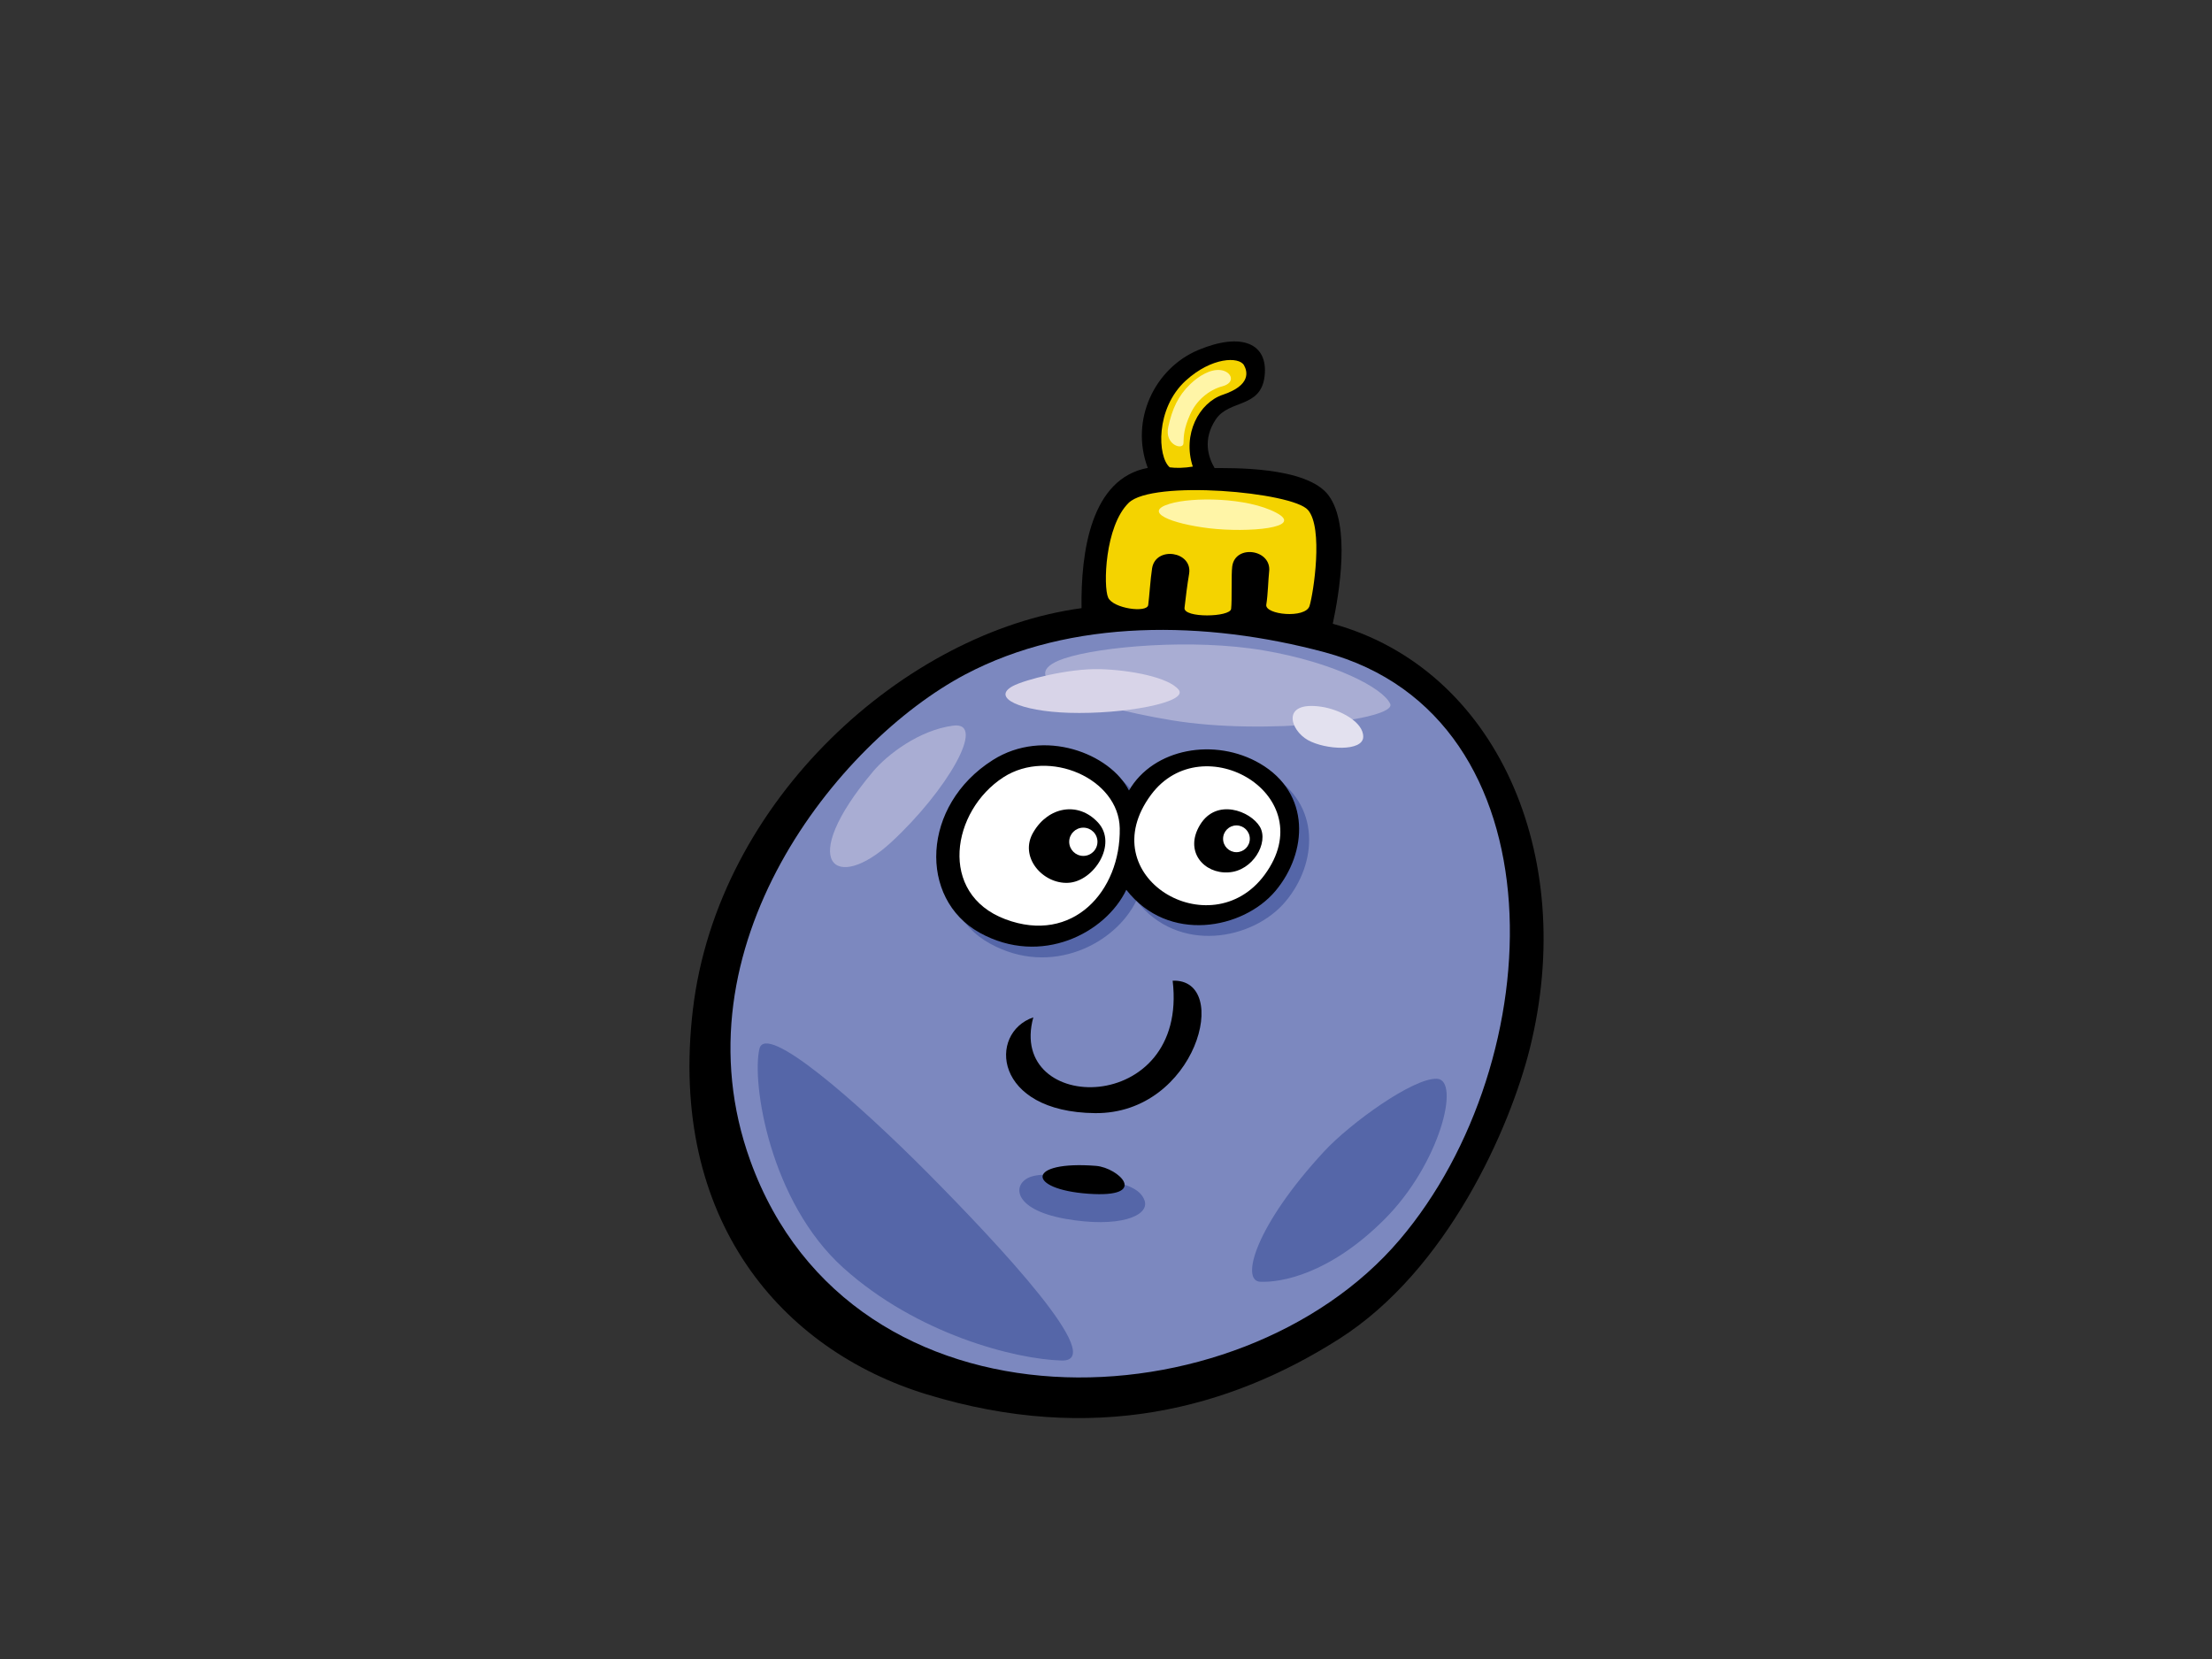 <?xml version="1.0" encoding="utf-8"?>
<!-- Generator: Adobe Illustrator 17.0.0, SVG Export Plug-In . SVG Version: 6.00 Build 0)  -->
<!DOCTYPE svg PUBLIC "-//W3C//DTD SVG 1.1//EN" "http://www.w3.org/Graphics/SVG/1.1/DTD/svg11.dtd">
<svg version="1.1" id="Layer_1" xmlns="http://www.w3.org/2000/svg" xmlns:xlink="http://www.w3.org/1999/xlink" x="0px" y="0px"
	 width="800px" height="600px" viewBox="0 0 800 600" enable-background="new 0 0 800 600" xml:space="preserve">
<rect x="0" y="0" width="800" height="600" fill="#333333" stroke="none"/>
<g>
	<g>
		<path fill-rule="evenodd" clip-rule="evenodd" d="M484.148,484.342c39.422-24.948,61.976-76.476,69.125-105.116
			c17.539-70.224-12.333-137.447-71.26-153.632c2.369-11.149,6.459-35.508-1.456-46.35c-7.903-10.825-36.405-9.869-41.292-9.97
			c-2.272-3.92-4.387-10.331,0.436-17.591c4.833-7.277,16.349-3.931,17.666-15.696c1.317-11.77-8.275-15.978-24.03-9.386
			c-15.733,6.624-24.752,25.294-18.23,42.625c-20.524,3.83-24.231,30.197-23.955,50.726
			c-63.559,8.558-131.589,69.13-140.566,145.241c-8.988,76.088,32.327,123.123,84.539,139.083
			C395.476,522.729,444.746,509.35,484.148,484.342z"/>
		<path fill-rule="evenodd" clip-rule="evenodd" fill="#F4D300" d="M428.844,137.655c9.423-8.579,19.302-8.722,21.067-5.555
			c1.285,2.278,2.528,7.229-7.596,10.639c-8.647,2.858-14.777,14.341-10.921,26.01c-2.964,0.516-6.161,0.584-8.35,0.266
			C418.614,165.212,417.785,147.752,428.844,137.655z"/>
		<path fill-rule="evenodd" clip-rule="evenodd" fill="#F4D300" d="M408.203,181.859c8.615-8.424,59.288-3.926,64.854,2.598
			c5.598,6.469,1.986,30.079,0.553,34.711c-1.477,4.647-16.243,3.171-15.637-0.494c0.605-3.687,0.711-9.147,1.019-11.856
			c1.063-8.127-12.28-10.113-13.342-1.928c-0.394,3.006-0.033,12.243-0.394,15.313c-0.33,3.038-17.241,3.394-16.859-0.35
			c0.404-3.67,0.999-8.387,1.668-12.361c1.286-8.122-12.1-10.092-13.395-1.955c-0.627,4.027-0.999,10.347-1.402,13.275
			c-0.383,2.948-12.695,1.306-14.49-2.693C398.993,212.177,399.546,190.33,408.203,181.859z"/>
		<path fill-rule="evenodd" clip-rule="evenodd" fill="#7C88BF" d="M506.16,448.431c-57.843,67.935-197.868,73.48-234.793-28.614
			c-27.95-77.204,31.476-151.354,77.655-175.856c38.392-20.317,86.951-19.648,130.167-8.037
			C565.522,259.211,561.293,383.677,506.16,448.431z"/>
		<path fill-rule="evenodd" clip-rule="evenodd" fill="#5566A8" d="M464.92,326.052c-11.621,13.906-38.763,19.174-53.934-0.351
			c-7.436,15.552-30.786,27.833-53.009,15.526c-22.224-12.291-21.183-46.068,4.748-62.492c18.495-11.706,42.387-2.368,49.206,11.043
			c8.881-15.346,31.147-19.265,47.348-9.784C477.795,290.783,476.563,312.21,464.92,326.052z"/>
		<path fill-rule="evenodd" clip-rule="evenodd" d="M461.288,322.217c-11.644,13.853-38.733,19.132-53.945-0.414
			c-7.416,15.574-30.755,27.844-52.988,15.552c-22.213-12.28-21.204-46.083,4.727-62.491c18.506-11.702,42.419-2.332,49.228,11.031
			c8.892-15.334,31.127-19.222,47.369-9.756C474.184,286.937,472.919,308.337,461.288,322.217z"/>
		<path fill-rule="evenodd" clip-rule="evenodd" fill="#FFFFFF" d="M416.329,287.389c-22.096,29.686,21.566,55.399,41.038,28.996
			C478.571,287.585,435.005,262.334,416.329,287.389z"/>
		<path fill-rule="evenodd" clip-rule="evenodd" fill="#FFFFFF" d="M362.948,281.074c-18.845,12.158-23.774,42.164,0.648,51.378
			c24.369,9.174,41.77-10.193,41.377-32.915C404.623,281.584,379.425,270.514,362.948,281.074z"/>
		<path fill-rule="evenodd" clip-rule="evenodd" d="M455.646,298.99c3.368,5.784-2.592,16.062-11.367,16.513
			c-8.796,0.579-16.169-7.558-10.241-17.231C439.956,288.578,452.204,293.28,455.646,298.99z"/>
		<path fill-rule="evenodd" clip-rule="evenodd" d="M397.134,297.497c7.16,7.807-1.529,21.288-10.762,21.782
			c-9.189,0.536-18.059-9.397-12.577-18.41C379.149,291.782,389.942,289.7,397.134,297.497z"/>
		<path fill-rule="evenodd" clip-rule="evenodd" d="M373.71,367.938c-9.668,35.317,56.259,36.008,50.396-13.257
			c21.512-0.787,8.636,48.255-28.067,47.9C359.357,402.209,357.233,373.617,373.71,367.938z"/>
		<path fill-rule="evenodd" clip-rule="evenodd" fill="#FFF5A7" d="M423.012,182.209c8.212-2.512,27.971-2.369,38.53,3.213
			c10.549,5.557-10.156,7.283-24.21,5.641C423.277,189.343,413.228,185.157,423.012,182.209z"/>
		<path fill-rule="evenodd" clip-rule="evenodd" fill="#FFF5A7" d="M430.395,139.01c2.996-2.921,7.372-5.688,11.208-5.147
			c3.888,0.595,5.375,4.536,0.499,5.843c-4.855,1.29-9.391,5.067-11.643,10.134c-2.284,5.078-2.358,7.755-2.443,10.458
			c-0.064,2.677-6.937,0.67-5.503-5.863C423.936,147.848,426.124,143.12,430.395,139.01z"/>
		<path fill-rule="evenodd" clip-rule="evenodd" fill="#A9ADD3" d="M384.907,238.14c12.992-4.35,46.561-7.277,72.12-2.906
			c25.485,4.345,43.142,13.572,45.754,19.308c2.613,5.732-45.149,11.553-78.962,5.96C389.985,254.93,365.413,244.705,384.907,238.14
			z"/>
		<path fill-rule="evenodd" clip-rule="evenodd" fill="#A9ADD3" d="M315.824,278.949c5.089-6.029,16.636-14.942,28.959-16.514
			c12.312-1.561-2.443,23.685-22.479,42.184C302.258,323.109,287.704,312.332,315.824,278.949z"/>
		<path fill-rule="evenodd" clip-rule="evenodd" fill="#D8D4E8" d="M366.252,248.152c4.387-2.358,20.216-6.416,31.498-6.15
			c11.324,0.319,25.018,3.007,28.566,7.49c3.506,4.557-20.035,8.902-39.667,8.306C369.004,257.246,358.465,252.369,366.252,248.152z
			"/>
		<path fill-rule="evenodd" clip-rule="evenodd" fill="#5566A8" d="M372.796,425.596c4.78-1.668,15.69-0.419,24.677,0.877
			c9.019,1.317,14.905,3.193,16.488,7.733c1.869,5.652-9.487,10.012-28.757,6.581C365.902,437.329,366.029,427.954,372.796,425.596z
			"/>
		<path fill-rule="evenodd" clip-rule="evenodd" d="M396.443,421.655c8.127,0.685,19.674,11.681-2.836,10.077
			C371.096,430.117,371.075,419.648,396.443,421.655z"/>
		<path fill-rule="evenodd" clip-rule="evenodd" fill="#5566A8" d="M274.659,379.311c-2.878,12.228,3.75,55.304,30.361,79.238
			c26.6,23.923,61.976,33.012,78.931,33.506c16.922,0.441-22.298-41.478-48.506-67.898
			C309.854,398.417,276.975,369.596,274.659,379.311z"/>
		<path fill-rule="evenodd" clip-rule="evenodd" fill="#5566A8" d="M478.921,416.391c9.37-10.112,32.221-26.669,40.793-26.239
			c8.595,0.389,1.063,30.781-18.983,50.816c-20.024,20.03-37.659,22.915-44.915,22.596
			C448.529,463.314,453.968,443.337,478.921,416.391z"/>
		<path fill-rule="evenodd" clip-rule="evenodd" fill="#E3E1EF" d="M477.795,255.588c6.926,1.009,15.383,5.588,15.234,10.958
			c-0.159,5.301-13.533,4.711-20.024,1.111C466.513,264.007,463.252,253.49,477.795,255.588z"/>
	</g>
	<path fill-rule="evenodd" clip-rule="evenodd" fill="#FFFFFF" d="M396.911,304.439c0,2.815-2.284,5.111-5.109,5.111
		c-2.815,0-5.111-2.295-5.111-5.111c0-2.82,2.295-5.104,5.111-5.104C394.626,299.335,396.911,301.619,396.911,304.439z"/>
	<path fill-rule="evenodd" clip-rule="evenodd" fill="#FFFFFF" d="M452.013,303.366c0,2.666-2.167,4.839-4.833,4.839
		c-2.666,0-4.834-2.172-4.834-4.839c0-2.671,2.168-4.844,4.834-4.844C449.846,298.522,452.013,300.694,452.013,303.366z"/>
</g>
</svg>
